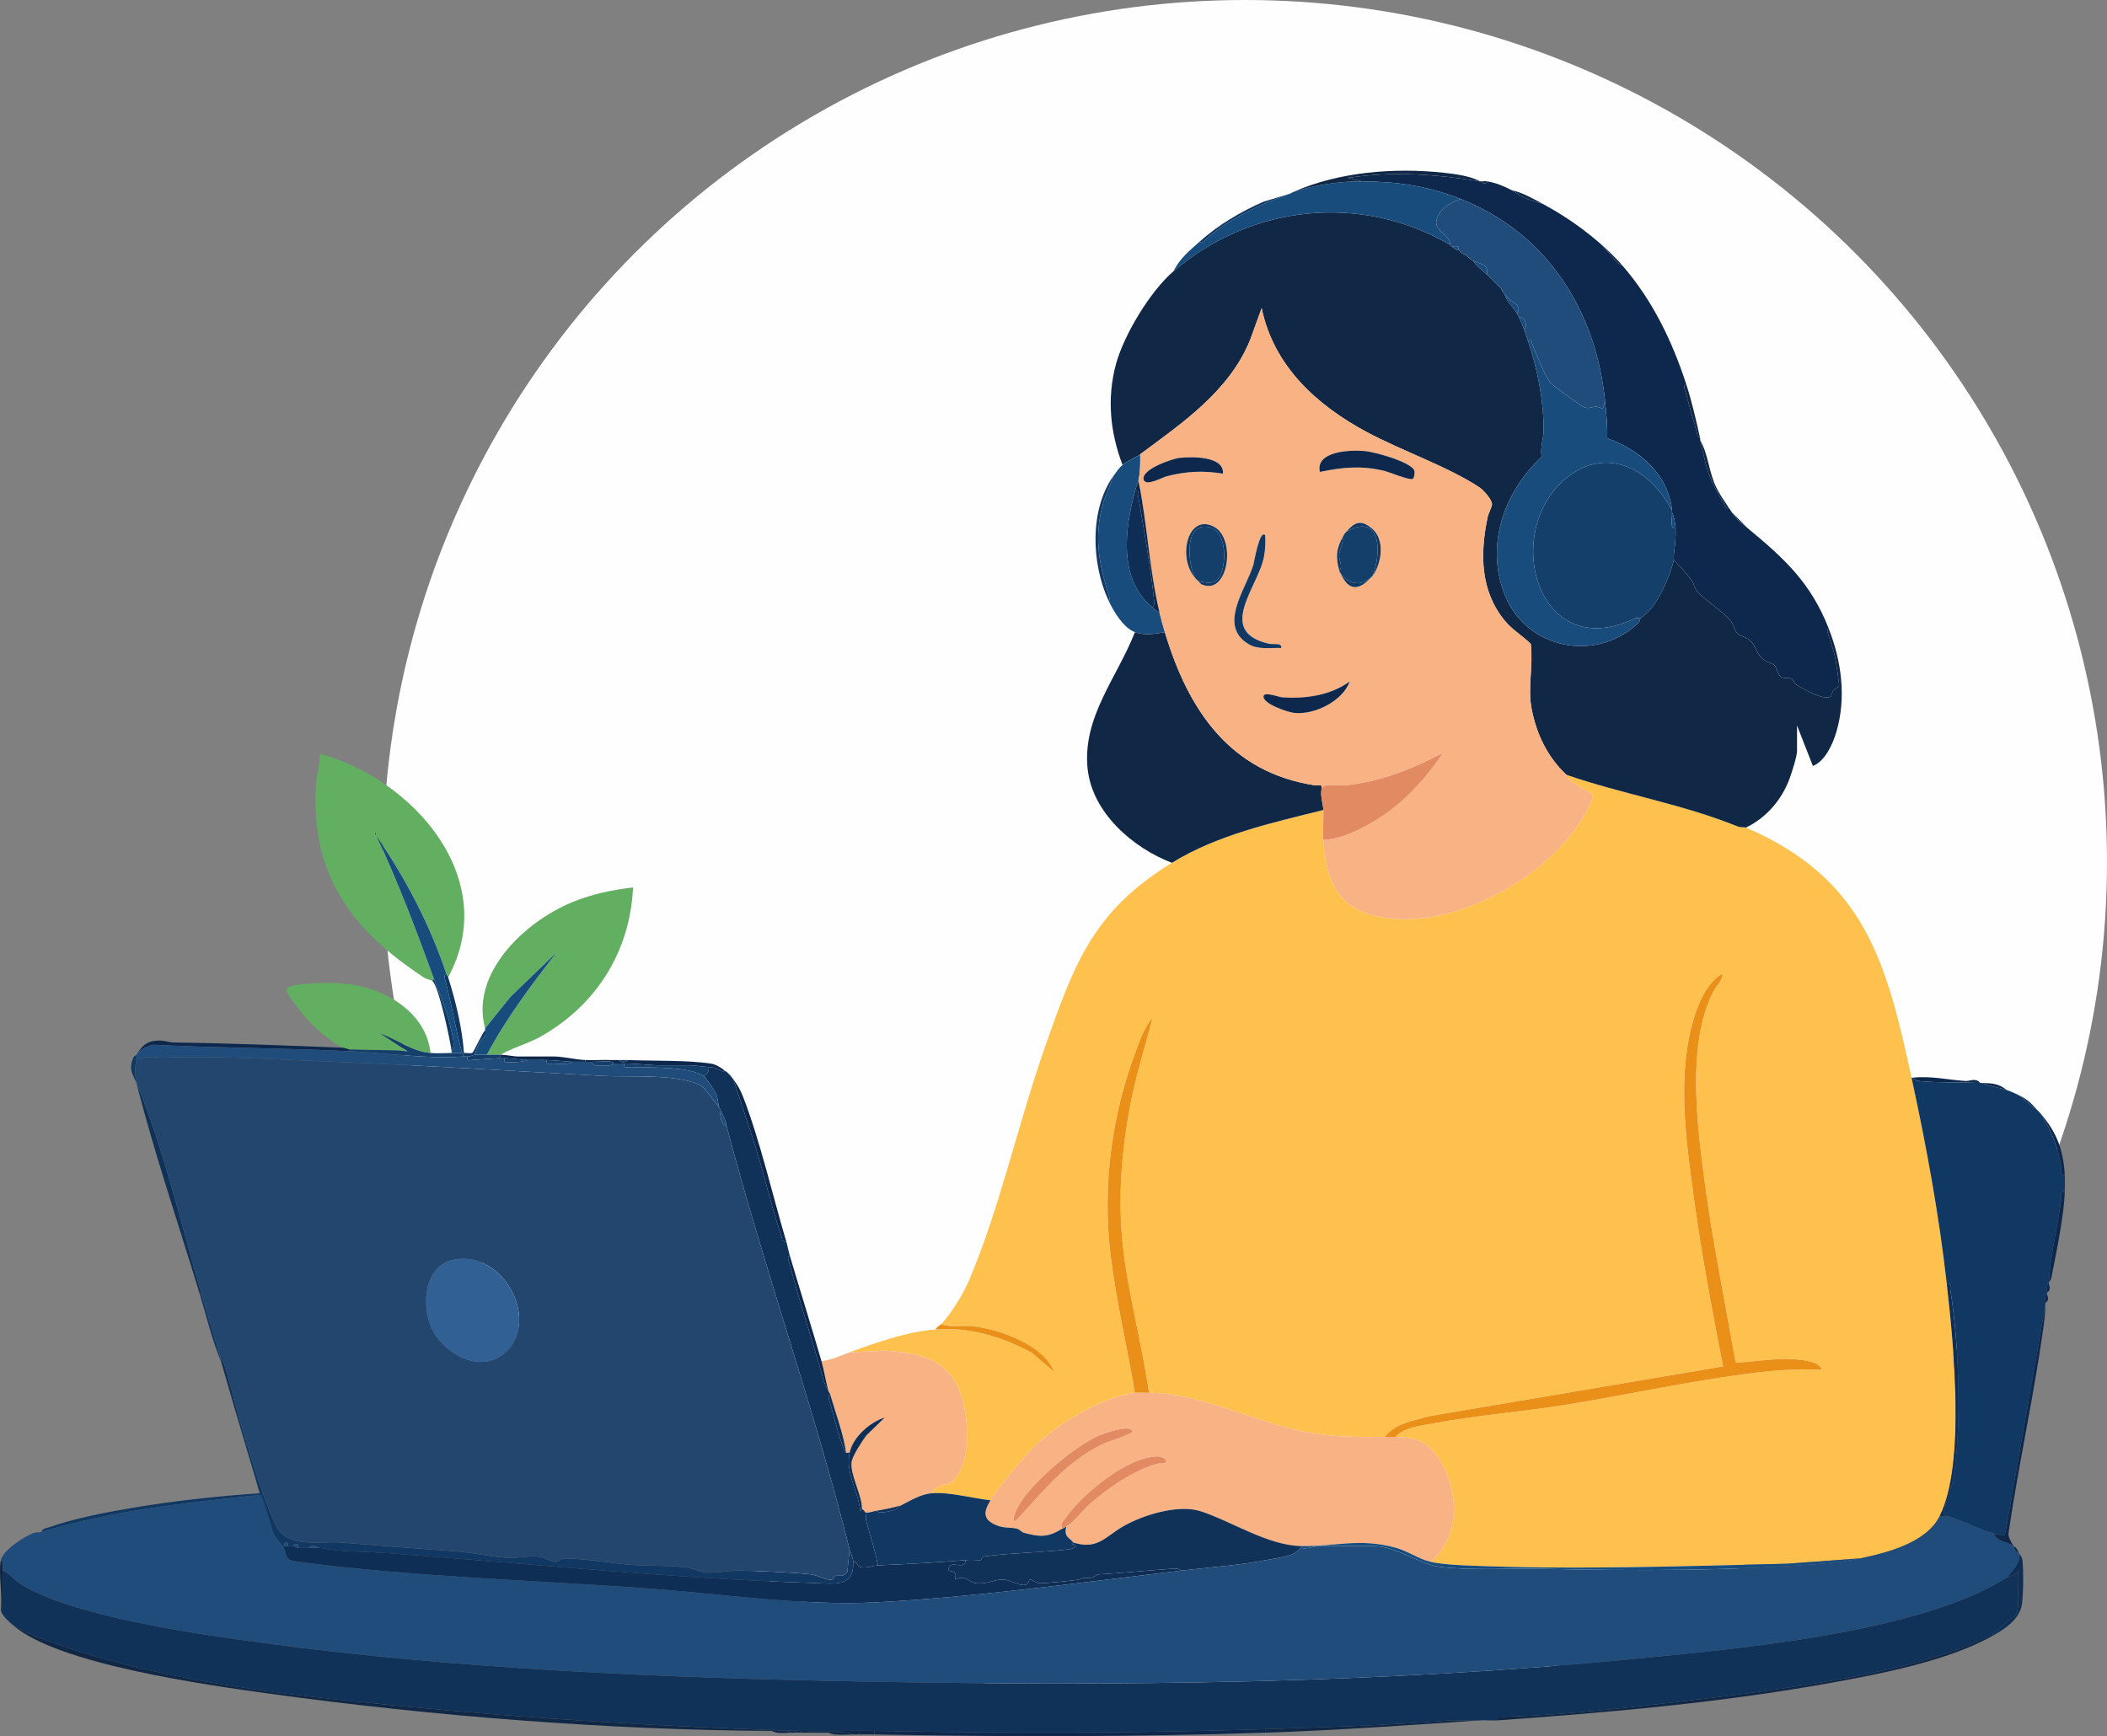 <?xml version="1.0" encoding="UTF-8"?>
<svg id="Layer_2" data-name="Layer 2" xmlns="http://www.w3.org/2000/svg" viewBox="0 0 1196.46 985.98">
  <rect x="0" y="0" width="1196.46" height="985.98" fill="#808080" stroke="none"/>
  <defs>
    <style>
      .cls-1 {
        fill: #23466e;
      }

      .cls-2 {
        fill: #1f4c7a;
      }

      .cls-3 {
        fill: #113862;
      }

      .cls-4 {
        fill: #f8b283;
      }

      .cls-5 {
        fill: #143f6a;
      }

      .cls-6 {
        fill: #ea8f18;
      }

      .cls-7 {
        fill: #fefefe;
      }

      .cls-8 {
        fill: #103158;
      }

      .cls-9 {
        fill: #306094;
      }

      .cls-10 {
        fill: #e28b63;
      }

      .cls-11 {
        fill: #63af61;
      }

      .cls-12 {
        fill: #fec14d;
      }

      .cls-13 {
        fill: #0e284d;
      }

      .cls-14 {
        fill: #102846;
      }

      .cls-15 {
        fill: #0e2e55;
      }

      .cls-16 {
        fill: #184c7d;
      }
    </style>
  </defs>
  <g id="Layer_1-2" data-name="Layer 1">
    <g>
      <circle class="cls-7" cx="706.96" cy="489.5" r="489.5"/>
      <g>
        <path class="cls-12" d="M991.46,470c67.39,29.05,79.74,76.18,94,142,8.39,38.75,15.58,77.56,20,117,3.74,33.39,10.95,102.22-4,132-7.65,15.23-29.73,20.71-45,24l-41.46,3.04c-60.63,1.4-121.47,3.56-182.08,1-5.84-.25-14.96-.78-20.46-2.04,16.88-14.07,16.21-40.12,5.19-57.69-6.56-10.46-13.15-13.04-25.19-13.31,4.93-5.61,14.65-6.37,21.79-7.71,24.24-4.56,49.96-6.51,74.54-10.46,29.82-4.79,59.48-11.18,89.33-15.67,18.9-2.84,37.08-5.3,56.33-4.17-.84-4.76-10.59-5.65-14.51-5.98-11.59-.96-22.93,1.36-34.35,1.84-6.16-35-13.38-70.18-17.99-105.5-4.14-31.76-9.6-76.18,5.34-105.37,1.6-3.14,5.53-6.53,5.01-9.99-8.63,5.18-13.44,16.49-16.21,25.79-9.47,31.85-4.51,67.23-.14,99.57,4.41,32.67,10.55,65.34,16.85,97.64l-167.18,28.32c-8.52,2.66-19.26,3.92-24.81,11.69-14.87.12-27.18.23-42.21-2.29-30.46-5.11-61.62-22.62-91.79-22.71-3.95-27.69-11.84-55.88-14.86-83.64s-.75-53.69,4.32-80.39c3.16-16.63,8.38-32.62,12.53-48.96-4.62,5.23-7.31,13.22-9.74,19.75-13.61,36.6-18.71,75.79-14.11,114.6,3.13,26.37,9.53,52.48,13.86,78.64-19.08,2.07-47.82,19.82-60.51,33.99-5.54,6.18-17.5,20.34-21.49,27.01-10.27-1.06-22.77-4.72-33-4-.54-1.65,4.08-3.95,5.07-4.43,2.39-1.15,3.99-.02,6.49-2.51,12.01-11.95,9.28-41.88,1.62-55.75-8.37-15.16-24-16.97-39.69-18.3l-20.49.98c15.58-5.69,32.36-11.7,49-13,19.04-1.49,37.68,4.17,54.32,13.18l12.67,10.82c-5.58-15.29-31.7-24.39-46.62-25.87-5.76-.57-11.97.93-17.38-1.12,5.58-5.79,12.58-17.31,15.76-24.74,17.21-40.11,28.14-89.88,42.97-132.03,16.73-47.58,27.14-77.52,72.27-105.23,26.08-16.02,56.6-22.64,86-30,.17,5.57-.4,11.52,0,17,1.49,20.34,6.35,36.95,27.79,42.71,40.97,11.01,96.81-19.05,118.63-53.79,1.58-2.51,7.64-12.62,6.4-14.74-.41-.71-11.31-6.55-13.79-8.75-.96-.86-.87-2.28-1.03-2.43,31.99,11.08,65.76,16.54,97.21,29.32,1.66.67,4.02.35,4.79.68Z"/>
        <path class="cls-2" d="M23.46,870c40.54-12.39,82.3-16.5,124.37-21.08,1.13.22,6.09,18.81,7.44,21.78,1.56,3.44,3.79,5,5.19,7.31,3.87,6.35-.46,7.67,9.51,8.99,63.39,8.42,132.79,10.39,196.98,15.02,41.67,3.01,88.63,10.07,130,7.98,55.88-2.82,117.56-11.39,173.51-17.99,16.69-1.97,33.68-3.03,50.18-6.32,5.66-1.13,14.5-1.75,17.82-6.68,3.27,1.06,8.29-1,10.5-1h31c12.98,0,26.08,10.49,38.11,11.89,18.03,2.09,40.45.66,58.93,1.07,52.31,1.15,105.69,1.23,157.95-2.97,7.28-.58,14.57-1.5,21.51-2.99,15.27-3.29,37.35-8.77,45-24,1.23.18,2.91-.27,4,0,8.4,2.06,18.44,7.85,27,10,.51,4.41,8.91,5.05,11,7,.1.09.35,1.66.97,2.54.55.78,1.98,1.35,2.03,1.46,1.88,4.56-4.38,10.88-7,14-49.58,31.18-151.16,40.21-210.5,46-145.56,14.19-292.73,15.7-438.95,12.96-113.29-2.12-229.53-6.94-341.91-22.09-34.9-4.7-108.05-15-136.55-33.45-3.75-2.43-6.1-5.88-10.08-7.42-.02-1.89.68-4.91-1-6,1-5.4,13.85-13.95,19.01-15.53,1.53-.47,3.11-.2,3.99-.47Z"/>
        <path class="cls-14" d="M823.46,139c.29.17.56.75,1,1,1.11.64,1.98,2.26,4,2,.81,1.34,1.33,1.31,2,2l2,1c1.69,1.3,1.39,1.54,4,3,1.94,3.34,5.35,5.41,8,8s5.39,5.32,8,8l1,2c.33.35.68.66,1,1,.8,4.06,5.32,7.94,7,11,.34.62.66,1.35,1,2,.87,1.69,2.21,5.06,3,7,.7,1.72,1.34,4.09,2,6,5.56,16.06,9.16,34.53,9.08,51.5-.02,4.49-2.06,10-1.11,14.98-21.67,20.08-32.45,51.21-20.46,79.5,12.38,29.22,50.33,37.11,73.97,16,1.31-1.17,2.48-2.01,2.51-3.98,8.73-4.52,16.97-23.62,19-33,3.53,3.55,7.51,8.02,10.46,12.04,1.34,1.82,1.38,4.33,2.95,6.05,4.38,4.77,15.23,11.56,19.13,16.87,1.66,2.26,2.02,5.54,3.91,7.09,2.12,1.73,4.78,1.42,7.58,4.42,3.1,3.32,2.91,6.95,6.94,10.06,2.23,1.72,4.83,2.06,5.99,3.01,1.48,1.22,2.19,5.91,4.04,6.96s4.21-.06,5.99,1.01c.84.5,1.27,2.47,2.64,3.36,3.5,2.3,15.8,9.23,19.41,6.67.88-.62.83-2.58,1.54-3.44.91-1.1,2.98-1.58,3.26-2.67.19-.77-1.71-13.63-2.12-15.65-.85-4.22-2.46-8.25-3.64-12.38-.33-1.16-1.71-3.74-.09-4.4,7.33,18.7,10.05,39.43,4.3,58.8-2.05,6.9-6.35,16.47-13.29,19.2l-9.01-23v14.5c0,3.02-3.02,12.41-4.26,15.74-4.46,12.04-13.16,22.14-24.74,27.76-.76-.33-3.13-.01-4.79-.68-31.45-12.78-65.22-18.24-97.21-29.32-10.74-10.18-16.96-22.95-19.77-37.73-2.23-11.73,1.03-24.53-.42-36.58-4.72-4.68-10.52-7.99-14.79-13.21-13.96-17.06-14.08-38.01-9.73-58.68.47-2.25,2.46-5.87,2.49-7.48.05-2.54-4.81-8-7.09-9.51-17.95-11.86-44.76-21.06-64.37-31.63-28.33-15.28-52.5-37.36-59.34-70.17l-6.52,17.96c-11.79,29.12-38.37,47.12-62.47,65.03-2.37,1.76-7.52,3.86-10,6-7.08-18.53-8.94-37.99-3.72-57.22,4.53-16.67,19.56-41.57,32.72-52.78,44.31-37.77,106.07-44.43,157-15Z"/>
        <path class="cls-8" d="M1139.46,896c1.31-.82,5.22-1.16,6.99-4-1.92,6.4,1.62,20.93-2.28,25.72-.51.63-2.24,1.26-3.25,2.21-1.85,1.74-7.32,6.91-9.46,8.07-41.09,22.38-126.89,32.38-174.51,37.99-33.34,3.93-69.56,8.02-103.04,9.01-1.93.06-4.01-1.01-3.45,2-3.3.23-6.7-.22-10,0l-16.54-.04c-35.1,2.87-70.29,3.89-105.46,5.04-74,2.43-147.86,2.32-222,1-13.64-.24-27.37.4-41,0-.33,0-.67.01-1,0-74.68-2.25-150.74-6.75-225.5-14-70.95-6.88-146.44-14.91-212.74-41.26l-8.77-4.74c-2.15-1.9-6.97-5.93-7-9,0-.13,1.05-1.13,1.03-2.43-.08-6.52.05-13.06-.03-19.57,3.98,1.54,6.33,4.99,10.08,7.42,28.5,18.45,101.64,28.75,136.55,33.45,112.38,15.15,228.63,19.97,341.91,22.09,146.22,2.74,293.39,1.22,438.95-12.96,59.34-5.78,160.92-14.81,210.5-46Z"/>
        <path class="cls-3" d="M1124.46,615c.33.01.67-.01,1,0,4.33,2.09,9.35,2.47,14,4,2.08.68,4.99,2,7,3l11,9c.32.35.69.64,1,1,6.46,9.98,10.45,19.64,12.04,31.5.25,1.86-1.27,4.06,1.96,3.5.19,3.19.1,6.78,0,10-3.22-.56-1.72,1.63-1.95,3.5-1.95,15.8-6.23,31.69-7.05,47.5-.02.33,0,.67,0,1-1.52.8-1.06,3.43-1,5,.01.33,0,.67,0,1-1.52.8-1.06,3.43-1,5,.01.33,0,.67,0,1l-23,131c-.23.2-4.96-.74-6-1-8.56-2.15-18.6-7.94-27-10-1.84-1.21-2.14-.66-1.61-3.01,1.39-6.08,4.2-12.16,5.34-18.76,5.01-29.03,3.1-77.5-1.71-106.8-.31-1.88,1.13-4-2.02-3.43-4.42-39.44-11.61-78.25-20-117h1c1.04,1.69,2.71,1.86,4.48,2.02,10.29.95,22.88.51,33.52.98Z"/>
        <path class="cls-13" d="M840.46,103c.32.05.68-.05,1,0,.14,1.5,2.86,1.5,3,0,5.5.92,9.23,2.64,14,5,2.42,1.19,6.06,4.22,9.32,5.18l8.68,2.82c11.9,6.46,22.87,14.02,33,23l9.19,10.3,2.81,1.7c16.85,19.45,28.06,42.6,36,67-1.92.98-.7,3.34-.31,4.8,1.97,7.28,4.14,14.57,6.17,21.84.45,1.61.49,3.38,2.14,4.36.07.32-.07.68,0,1,3.8,16.8,4.46,21.14,13.49,36.01.3.49,1.72,4.22,2.51,1.99.6.91,1.41,2.18,2,3,4.04,5.67,4.23,5.06,9,9,20.86,17.23,35.81,30.98,46,57-1.62.65-.24,3.24.09,4.4,1.18,4.13,2.78,8.16,3.64,12.38.41,2.02,2.31,14.88,2.12,15.65-.27,1.09-2.35,1.57-3.26,2.67-.71.86-.66,2.82-1.54,3.44-3.61,2.56-15.91-4.37-19.41-6.67-1.37-.89-1.79-2.86-2.64-3.36-1.79-1.06-4.17.02-5.99-1.01s-2.56-5.74-4.04-6.96c-1.15-.96-3.76-1.29-5.99-3.01-4.02-3.12-3.84-6.75-6.94-10.06-2.8-2.99-5.46-2.69-7.58-4.42-1.89-1.54-2.25-4.82-3.91-7.09-3.9-5.31-14.75-12.1-19.13-16.87-1.57-1.71-1.62-4.22-2.95-6.05-2.95-4.02-6.93-8.49-10.46-12.04.13-.59-.11-1.38,0-2,.16-.88,0-.95,0-1,.66-4.94,1.25-9.99,1-15-.13-2.56-.79-6.73-2-9-.03-.33.03-.67,0-1-2.06-20.65-18.35-34.48-36.83-41.16.21-7.06-.47-13.89-1.17-20.84-5.19-51.52-32.85-95.53-82-115-18.46-7.31-36.18-9.9-56-10l-8-1.99c25.39-3.94,49.84-2.03,75,1.99Z"/>
        <path class="cls-14" d="M661.46,359c13.29,44.31,36.94,79.72,85.51,87.03,1.87.28,4.05-1.25,3.49,1.97-.85,4.2.9,8.7,1,12-29.4,7.36-59.92,13.98-86,30-22.27-8.52-45.34-28.52-47.88-53.62-2.96-29.25,16.93-51.79,26.88-77.38,5.26,1.96,11.65,1,17,0Z"/>
        <path class="cls-11" d="M254.46,555c-.15-.48-.72-1.17-1-2-9.21-27.63-23.09-54.06-39.51-77.98,12.23,26.43,22.58,53.6,32.51,80.98l-1,1c-.42-.34-3.28-.9-4.67-1.81-41.02-26.99-64.51-58.12-61.37-109.73.35-5.72,2.49-11.61,2.05-17.45,52.96,14.18,103.37,71.1,72.99,127ZM212.96,473v1c.65-.33.65-.67,0-1Z"/>
        <path class="cls-4" d="M482.46,768l20.49-.98c15.69,1.33,31.32,3.14,39.69,18.3,7.66,13.87,10.39,43.8-1.62,55.75-2.5,2.48-4.1,1.36-6.49,2.51-.99.48-5.62,2.78-5.07,4.43-6.52.46-12.29,4.11-18,7-4.76,1.27-9.2,2.24-14,3-1.99.31-3.89,1.29-6,1-.08-.29-1.48-1.97-2-2,.3-7.68-7.2-20.11-5.8-27.26.61-3.09,6.21-11.9,8.38-14.66l10.41-10.08c-8.54,2.62-18.19,11.22-19.99,19.99-.61-.12-1.55.18-2,0-1.65-11.28-5.86-22.09-9-33-.25-.88-.88-1.57-1-2-1.51-5.27-2.43-11.59-4-17,5.67-.62,10.75-3.08,16-5Z"/>
        <path class="cls-11" d="M275.46,584c-8.48-31.41,22.48-60.34,49.03-71.47,11.08-4.65,23.01-7.18,34.96-8.53-1.59,36.99-21.66,67.96-53.97,85.52-4.98,2.71-18.15,7.07-21.02,9.48-2.65-.04-5.35-.08-8,0,11.08-20.77,25.44-39.98,39.98-58.51l-26.49,25.5-14.49,18.01Z"/>
        <path class="cls-8" d="M411.46,608c2.33,1.32,3.45,2.96,5,5l11.27,34.23c5.91,18.12,9.94,36.96,16.05,55,.55,1.62.17,3.27,2.69,2.76.75,2.51,1.23,5.39,2,8-1.8.82-.48,3.29-.13,4.62,5.9,22.6,13.42,44.85,19.64,67.38l2.49,5.01c.12.43.75,1.12,1,2-1.87,1.28-.15,4.52.3,6.21,1.02,3.8,6.84,26.06,8.7,26.79.45.18,1.39-.12,2,0-2.45,11.91,4.84,21.32,6.02,33.01.48-.09.9-1.02.98-1.01.52.03,1.92,1.71,2,2,.32,1.16-.03,3.24.45,5.02,2.22,8.3,5.08,16.51,6.55,24.98-3.1.14-6.2,1.65-9.53,1.03-2.7-.51-1.75-3.5-4.47-3.03-.15-3.18-1.42-4.69-2-7-20.14-80.53-48.91-160.54-70-241-.2-2.96-2.08-5.53-3-8-.31-.83-.78-1.45-1-2-.79-2.02-.69-5.09-1.81-7.69-.82-1.89-5.72-9.32-7.19-10.31,2.17-.92,3.27-2.62,3-5,4.92.35,4.1.84,7.92,2.47.5.21,1.03-.49,1.08-.47Z"/>
        <path class="cls-16" d="M773.46,103c19.82.1,37.54,2.69,56,10-6.04,2.16-12.67,5.63-13.84,12.75-.9,5.46,7.64,7.48,7.84,13.25-50.93-29.43-112.69-22.77-157,15,3.03-6.84,9.5-12.14,15-17,.52,2,2.77-.59,3.35-1.14,11.68-10.91,32.48-20.71,47.65-25.86.68-.23,1.31-.78,2-1,12.43-4,26.01-6.06,39-6Z"/>
        <path class="cls-11" d="M244.46,598c-10.44-.92-18.72-7.45-28.48-11.02l15.48,10.01c-10.96-.95-22.03-.53-32.99-.99-.72-.03-2.29-.93-4-1-10.58-6.06-19.3-14.26-26.39-24.11-5.14-7.15-9.6-10.51,2.02-11.76,12.06-1.3,25.41-1.59,37.13,1.61,18.03,4.92,35.1,17.5,37.24,37.26Z"/>
        <path class="cls-16" d="M647.46,258c.08,4.97.09,10.14-1,15-.28,1.23-1.44,3.93-2,6-5.65,21.03-9.63,50.01,10,66,1.3,1.06,2.45,2.27,4,3,.86,3.59,1.94,7.45,3,11-5.35,1-11.74,1.96-17,0-6.6-2.46-12.19-11.92-15-18,1.38-.46-.01-3.2-.3-4.18-5.56-18.79-8.12-33.41-2.2-52.82l5.51-13.99c1.58-2.2,2.91-4.19,5-6,2.48-2.14,7.63-4.24,10-6Z"/>
        <path class="cls-3" d="M135.46,804c5.75,18.89,12.97,44.83,21.23,62.27,6.37,13.45,25.22,8.78,37.25,9.75,21.68,1.73,43.23,3.48,65,5,9.68.67,20.48,3.31,29.79,3.72,5.02.22,11.52-1.36,17.22-.73,3.47.38,7.01,2.95,9.09,3.03,2.23.09,3.22-1.82,4.85-1.93,6.27-.4,24.8,2,32.01,2.94,11.81,1.55,24.62.66,37.03,1.98,4.28.45,8.59,2.74,12.01,3.04,4.88.44,13.03-1.22,19.04-1.1,11.77.24,28.41.87,39.95,2.05,4.1.42,8.79,3.26,12.05,3.1,1.83-.09,1.31-1.92,2.15-2.1,2.84-.63,4.61.96,6.99-2.29l1.33-12.72c.58,2.31,1.85,3.82,2,7,.66,14.52-10.59,12.39-21.54,12.04-79.86-2.55-163.02-11.08-242.97-17.03-12.99-.97-25.56-.46-38.49-3.01-1.27-.25-4.21-2.69-6,0-1.98,0-4.03.12-6,0,.32-2.37-.15-2.2-2.49-1.99l-.51.99c-.96-.11-2.02.02-3,0,.55-3.13-2.61-2.97-2,0h-1c-1.41-2.31-3.63-3.86-5.19-7.31-1.35-2.97-6.31-21.55-7.44-21.78-42.07,4.59-83.83,8.7-124.37,21.08.64-1.88,2.42-1.99,3.97-2.53,14.54-5.15,32.52-8.59,47.83-11.17,23.75-4.01,48.21-6.63,72.2-8.3-4.17-14.7-8.72-29.32-13-43.99h1Z"/>
        <path class="cls-14" d="M7.46,923l8.77,4.74c66.3,26.35,141.79,34.37,212.74,41.26,74.76,7.25,150.82,11.76,225.5,14v1c-.33,0-.67,0-1,0l-1.49-.99-.51.99c-.67,0-1.33,0-2,0-2.64-1.84-7.54-.98-11-1-92.38-.44-193.83-8.49-285.36-21.14-34.8-4.81-120.39-16.64-145.64-38.86Z"/>
        <path class="cls-16" d="M246.46,556c-9.93-27.38-20.28-54.55-32.51-80.98,16.42,23.92,30.3,50.35,39.51,77.98-1.96,1.01-.66,3.32-.29,4.78,3.26,12.88,5.84,28.15,9.29,40.22h-6v-1c2.3-3.22.45-8.6-.3-12.2-2.14-10.26-6.25-19.28-9.7-28.8Z"/>
        <path class="cls-14" d="M1131.46,928v1c-25.25,14.19-63.22,21.54-91.8,26.7-62.43,11.26-125.94,16.84-189.2,21.3-.56-3.01,1.53-1.94,3.45-2,33.48-.99,69.7-5.08,103.04-9.01,47.62-5.61,133.42-15.61,174.51-37.99Z"/>
        <path class="cls-13" d="M718.46,982v2c-73.85,2.47-148.06,2.42-222,1v-2c74.14,1.32,148,1.43,222-1Z"/>
        <path class="cls-16" d="M276.46,599c-2.32.07-4.69-.14-7,0,.99-2.2,1.58-4.59,2.79-6.71,1.92-3.36,4.17-3.09,3.21-7.29-.07-.32.08-.69,0-1l14.49-18.01,26.49-25.5c-14.54,18.53-28.9,37.74-39.98,58.51Z"/>
        <path class="cls-13" d="M1143.46,878c.81,1.13.9-.53,3,4-.05-.12-1.49-.69-2.03-1.46-.61-.87-.87-2.44-.97-2.54-2.09-1.95-10.49-2.59-11-7,1.04.26,5.77,1.2,6,1l23-131c-.03,4.56-.59,9.28-1.29,14.21-5.48,38.59-13.95,76.89-19.65,115.46-.38,1.97,1.73,5.62,2.94,7.33Z"/>
        <path class="cls-13" d="M194.46,595c1.71.07,3.28.97,4,1v1c-37-1.83-74.29-1.77-111.37-3.68-2.72.31-8.55,3.11-9.63,5.68,3.24-5.05,5.6-7.8,12.49-8.07,3.33-.13,6,1.07,8.97,1.11,31.8.43,63.67,1.69,95.54,2.96Z"/>
        <path class="cls-8" d="M114.46,735h-1c-12.13-39.9-25.73-79.71-36-120,15.06,35.65,25.88,82.18,37,120Z"/>
        <path class="cls-5" d="M244.46,598c3.74.33,8.14,0,12,0h6c.13.46,1.04,1.2,1,2-21.9,1.46-43.16-1.92-65-3v-1c10.96.46,22.04.04,32.99.99l-15.48-10.01c9.76,3.57,18.04,10.1,28.48,11.02Z"/>
        <path class="cls-14" d="M840.46,977c-40.31,2.74-81.16,5.64-122,7v-2c35.17-1.16,70.36-2.17,105.46-5.04l16.54.04Z"/>
        <path class="cls-14" d="M840.46,103c-25.16-4.02-49.61-5.93-75-1.99l8,1.99c-12.99-.06-26.57,2-39,6,25.88-11.45,57.36-13.89,85.39-10.9,6.24.67,15.3,1.89,20.61,4.9Z"/>
        <path class="cls-6" d="M534.46,752c5.41,2.05,11.62.55,17.38,1.12,14.92,1.49,41.04,10.58,46.62,25.87l-12.67-10.82c-16.65-9.01-35.28-14.67-54.32-13.18.41-1.67,2.16-2.13,3-3Z"/>
        <path class="cls-13" d="M466.46,773c1.57,5.41,2.49,11.73,4,17l-2.49-5.01c-6.22-22.52-13.73-44.77-19.64-67.38-.35-1.33-1.67-3.8.13-4.62,5.91,20,12.2,39.97,18,60Z"/>
        <path class="cls-3" d="M629.46,341c-9.72-21.02-10.9-51.68,3-71l-5.51,13.99c-5.91,19.41-3.36,34.04,2.2,52.82.29.99,1.69,3.72.3,4.18Z"/>
        <path class="cls-13" d="M351.46,602c.66,1.58,4.34,1.58,5,0,14.32.6,33.93-.05,47.44,2.06,2.43.38,5.71,2.26,7.56,3.94-.05-.03-.58.68-1.08.47-3.81-1.62-2.99-2.12-7.92-2.47-2.98-.21-8.41-1-10.5-1h-17c-6.43,0-13.66-1.13-20.5-1-1.99.04-4.01-.09-6,0-.11-.48-.53-.93-1-1v-1c1.33.06,2.67-.06,4,0Z"/>
        <path class="cls-15" d="M1131.46,929v-1c2.14-1.16,7.61-6.33,9.46-8.07,1.01-.95,2.74-1.58,3.25-2.21,3.9-4.78.36-19.32,2.28-25.72-1.77,2.84-5.68,3.18-6.99,4,2.62-3.12,8.88-9.44,7-14,.73,1.57,1.66,1.4,2.03,4.46.59,4.89.57,22.01-.7,26.37-2.22,7.63-9.79,12.5-16.33,16.17Z"/>
        <path class="cls-13" d="M446.46,705c-2.51.51-2.14-1.14-2.69-2.76-6.11-18.04-10.14-36.88-16.05-55l-11.27-34.23c2.5,3.28,4.04,6.11,5.54,9.96,9.59,24.72,16.78,56.1,24.46,82.04Z"/>
        <path class="cls-13" d="M1172.46,677c-.4,13.22-4.52,32.96-7.15,46.35-.33,1.68-.37,3.45-1.85,4.65.82-15.8,5.1-31.7,7.05-47.5.23-1.88-1.26-4.06,1.95-3.5Z"/>
        <path class="cls-13" d="M332.46,602v1c-2.32-.09-4.67.07-7,0-4.55-.15-10.04-.86-15-1-3.65-.1-7.35.08-11,0s-8.36-1.05-13-1c-1,.01-2-.01-3,0,.41-.51.63-1.69,1-2,3.27.05,7.48,1,9.5,1h21c4.76,0,12.11,1.8,17.5,2Z"/>
        <path class="cls-3" d="M254.46,555c4.3,13.41,8.02,29.03,9,43.01,1.39-.2,3.79.48,4.84-.17.63-.38,5.69-11.31,7.16-12.84.96,4.2-1.29,3.93-3.21,7.29-1.21,2.12-1.8,4.51-2.79,6.71-.38.02-2.02.89-4,1-.66.04-1.34-.04-2,0,.04-.8-.87-1.54-1-2-3.45-12.07-6.04-27.33-9.29-40.22-.37-1.46-1.67-3.77.29-4.78.28.83.85,1.52,1,2Z"/>
        <path class="cls-3" d="M256.46,597c-.84-6.29-7.27-36.99-11-40l1-1c3.45,9.51,7.56,18.54,9.7,28.8.75,3.6,2.6,8.98.3,12.2Z"/>
        <path class="cls-3" d="M125.46,772c.09.31-.09.69,0,1-5.19-12.23-8.15-25.33-12-38h1c3.62,12.3,7.49,24.76,11,37Z"/>
        <path class="cls-13" d="M1124.46,615c-10.64-.47-23.23-.02-33.52-.98-1.77-.16-3.44-.33-4.48-2.02,10-1.07,19.77,1.25,29.61,1.9,2.66.18,5.77-2.04,8.39,1.1Z"/>
        <path class="cls-8" d="M135.46,804h-1c-3-10.31-6.07-20.75-9-31-.09-.31.09-.69,0-1,1.49.99,1.79,2.66,2.28,4.21,2.93,9.15,4.93,18.65,7.72,27.79Z"/>
        <path class="cls-14" d="M965.46,249c-1.65-.99-1.69-2.76-2.14-4.36-2.03-7.27-4.2-14.56-6.17-21.84-.4-1.46-1.61-3.81.31-4.8,3.41,10.47,5.58,20.39,8,31Z"/>
        <path class="cls-14" d="M496.46,983v2c-2.66-.05-5.34,0-8,0l-.5-.98-.5.98c-1,0-2,0-3,0-3.77-1.85-9.58-.99-14-1-4.99-.01-10.01,0-15,0v-1c13.63.4,27.36-.24,41,0Z"/>
        <path class="cls-14" d="M981.46,288c-.8,2.23-2.21-1.49-2.51-1.99-9.02-14.87-9.69-19.21-13.49-36.01,4.6,8.15,4.84,17.79,8.99,26.51,1.89,3.98,4.59,7.83,7.01,11.49Z"/>
        <path class="cls-13" d="M1172.46,667c-3.23.56-1.71-1.63-1.96-3.5-1.59-11.86-5.58-21.52-12.04-31.5,9.29,10.86,13.12,20.53,14,35Z"/>
        <path class="cls-14" d="M1.46,892c.08,6.51-.04,13.05.03,19.57.02,1.3-1.03,2.3-1.03,2.43,1.07-8.32-1.45-20.17,0-28,1.68,1.09.98,4.11,1,6Z"/>
        <path class="cls-3" d="M77.46,602c-1.1,5.29-.76,7.59,0,13-2.35-5.57-4.44-7.58-1.77-14.31.41-1.05,1.55-1.34,1.77-1.69-.25.6.18,2.12,0,3Z"/>
        <path class="cls-3" d="M732.46,110c-15.18,5.15-35.97,14.95-47.65,25.86-.58.54-2.83,3.14-3.35,1.14,10.76-9.52,22.86-16.64,36.03-22.47l14.97-4.53Z"/>
        <path class="cls-14" d="M347.46,602v1c-3.14-.46-7.6.05-11,0-1.33-.02-2.67.05-4,0v-1c4.97.19,10.03-.22,15,0Z"/>
        <path class="cls-13" d="M484.46,985c-4.42-.01-10.23.85-14-1,4.42.01,10.23-.85,14,1Z"/>
        <path class="cls-13" d="M1139.46,619c-4.65-1.53-9.67-1.91-14-4,5.18.2,9.55.23,14,4Z"/>
        <path class="cls-14" d="M876.46,116l-8.68-2.82c-3.26-.96-6.91-3.99-9.32-5.18,6.37,1.47,12.33,4.92,18,8Z"/>
        <path class="cls-13" d="M449.46,984c-3.46-.02-8.36.84-11-1,3.46.02,8.36-.84,11,1Z"/>
        <path class="cls-14" d="M992.46,300c-4.77-3.94-4.96-3.33-9-9l9,9Z"/>
        <path class="cls-13" d="M1161.46,740c-.06-1.57-.52-4.2,1-5-.02.88,1.66,3.22-1,5Z"/>
        <path class="cls-13" d="M1162.46,734c-.06-1.57-.52-4.2,1-5-.01.92,1.65,3.21-1,5Z"/>
        <path class="cls-5" d="M356.46,602c-.66,1.58-4.34,1.58-5,0,1.66.07,3.34-.07,5,0Z"/>
        <path class="cls-13" d="M1146.46,622c5.3,2.63,6.94,4.58,11,9l-11-9Z"/>
        <path class="cls-14" d="M921.46,151l-2.81-1.7-9.19-10.3c4.33,3.84,8.21,7.62,12,12Z"/>
        <path class="cls-14" d="M844.46,103c-.14,1.5-2.86,1.5-3,0,.19.03,1.32-.28,3,0Z"/>
        <path class="cls-13" d="M453.46,984c-.67,0-1.33,0-2,0l.51-.99,1.49.99Z"/>
        <path class="cls-13" d="M455.46,984c-.33,0-.67,0-1,0v-1c.33.01.67,0,1,0v1Z"/>
        <path class="cls-13" d="M488.46,985c-.33,0-.67,0-1,0l.5-.98.5.98Z"/>
        <path class="cls-4" d="M889.46,440c.16.15.07,1.57,1.03,2.43,2.48,2.2,13.38,8.05,13.79,8.75,1.24,2.12-4.82,12.23-6.4,14.74-21.82,34.74-77.66,64.8-118.63,53.79-21.44-5.76-26.3-22.37-27.79-42.71,11.85-.59,24.58-7.54,34.31-14.19,13.31-9.09,24.86-21.88,33.66-35.33-17.51,9.27-35.52,16.46-55.49,18.5-3.41.35-12.79-1.46-13.49,2.01.56-3.22-1.62-1.68-3.49-1.97-48.57-7.31-72.22-42.73-85.51-87.03-1.06-3.55-2.14-7.41-3-11-5.88-24.61-6.9-50.22-12-75,1.09-4.86,1.08-10.03,1-15,24.09-17.92,50.68-35.92,62.47-65.03l6.52-17.96c6.84,32.8,31.01,54.89,59.34,70.17,19.61,10.58,46.41,19.77,64.37,31.63,2.28,1.51,7.14,6.97,7.09,9.51-.03,1.61-2.01,5.23-2.49,7.48-4.35,20.68-4.24,41.62,9.73,58.68,4.27,5.22,10.07,8.53,14.79,13.21,1.45,12.05-1.81,24.85.42,36.58,2.81,14.79,9.03,27.55,19.77,37.73ZM802.35,271.91c.63-.45,1.28-3.72.67-4.89-2.56-4.92-22.53-10.4-28.19-10.88-7.96-.68-27.86-.06-25.37,11.87,12.8-2.63,23.32-3.68,36.2-.7,3.03.7,15.07,5.75,16.69,4.61ZM694.46,268.99c.76-10.07-17.52-9.69-24.49-8.99-4.19.42-22.24,6.54-20.5,12.46,1.17,3.98,10.42-1.32,12.99-1.98,10.96-2.84,20.73-3.34,32-1.5ZM764.46,302c-1.41,1.6-1.08,1.31-2,3-3.8,6.99-3.99,11.36-2,19,.24.91.71,1.36,1,2,4.25,9.5,10.12,9.56,17,2,.31-.34.74-.63,1-1,5.26-7.31,7.15-20.72-.53-26.97-6.26-5.09-9.58-3.56-14.47,1.97ZM680.46,330c.66.5.71,1.42,2.41,2.08,14.67,5.71,19.1-25.85,6.78-32.77-14.86-8.35-21.28,16.64-11.19,28.68.75.89,1,1.25,2,2ZM718.46,304.01c-3.21-3.79-6.32,15.4-6.73,16.76-4.19,13.77-20.44,34.64-2.61,45.09,5.59,3.28,12.17,1.91,18.35,2.14.84-3.19-4.45-1.83-7.05-2.44-30.28-7.1-5.66-32.42-2.61-49.71.71-3.99.87-7.81.65-11.84ZM766.45,387c-11.1,7.99-25.05,9.94-38.48,8.99-1.94-.14-10.34-3.46-10.49-.5-.21,4.34,13.86,9.03,17.58,9.4,11.43,1.13,27.38-6.73,31.38-17.89Z"/>
        <path class="cls-4" d="M644.46,791c2.43-.26,5.46,0,8,0,30.17.08,61.33,17.6,91.79,22.71,15.03,2.52,27.34,2.41,42.21,2.29,2-.02,4.01-.04,6,0,12.04.27,18.64,2.85,25.19,13.31,11.02,17.57,11.69,43.63-5.19,57.69-6.58-1.51-12.94-6.08-19.56-7.94-20.94-5.9-35.17-.57-54.44-1.06s-39.66-14.3-56.73-19.77c-12.81-4.11-33.26,2.25-44.58,8.97-9.7,5.76-14.14,13.09-27.7,8.8-2.23-3.01-5.43-2.89-4-9,4.22-2.34,9.18-9.17,13.53-12.97,10.43-9.14,24.78-19.13,38.25-22.78,1.19-.32,4.08-.1,4.23-.25,2.18-2.13-2.06-3.96-4.38-3.9-17.37.42-42.29,21.26-52.03,35-1.28,1.8-3.48,3.62-1.6,5.91-8.22,5.04-12.47,5.09-22,2.5-1.37-.37-2.45-1.91-3.74-2.26-3.77-1.01-7.47-.16-11.96-2.04-7.95-3.33-7.18-7.7-3.31-14.19,3.98-6.67,15.94-20.83,21.49-27.01,12.7-14.17,41.44-31.91,60.51-33.99ZM642.46,812.02c-2.42-2.61-15.73,2.02-19,3.48-13.58,6.07-38.1,26.79-45.21,39.79-1.82,3.34-5.39,12.73.42,6.42,14.7-15.96,26.53-31.06,46.74-41.26,4.79-2.42,11.36-3.79,15.77-6.22.91-.5,2.67-.71,1.27-2.22Z"/>
        <path class="cls-6" d="M786.46,816c5.55-7.77,16.3-9.03,24.81-11.69l167.18-28.32c-6.31-32.3-12.44-64.97-16.85-97.64-4.37-32.34-9.32-67.72.14-99.57,2.76-9.3,7.58-20.61,16.21-25.79.52,3.47-3.4,6.85-5.01,9.99-14.93,29.2-9.48,73.62-5.34,105.37,4.61,35.32,11.83,70.5,17.99,105.5,11.41-.49,22.76-2.81,34.35-1.84,3.92.33,13.67,1.22,14.51,5.98-19.25-1.13-37.43,1.33-56.33,4.17-29.85,4.49-59.51,10.87-89.33,15.67-24.58,3.95-50.3,5.9-74.54,10.46-7.14,1.34-16.86,2.1-21.79,7.71-1.99-.04-4-.02-6,0Z"/>
        <path class="cls-3" d="M529.46,848c10.23-.72,22.73,2.94,33,4-3.88,6.5-4.64,10.86,3.31,14.19,4.48,1.88,8.19,1.03,11.96,2.04,1.29.35,2.37,1.89,3.74,2.26,9.52,2.59,13.77,2.54,22-2.5.63-.39,1.35-.64,2-1-1.43,6.11,1.77,5.99,4,9,.03.05-.9.37-.81.82,4.46.95.85,2.78-1.77,3.08-15.84,1.86-32.18,1.92-47.99,4.01-1.92.25-1.34,2.1-2,2.11-2.98.07-4.47-.36-8.43-.03-16.6,1.39-33.35,2.24-50,3-1.47-8.47-4.33-16.69-6.55-24.98-.48-1.78-.13-3.86-.45-5.02,2.11.29,4.01-.69,6-1,1.96,1.89,7.74.29,10.03-.47,2.73-.9,3.05-2.06,3.97-2.53,5.71-2.89,11.48-6.54,18-7Z"/>
        <path class="cls-6" d="M652.46,791c-2.54,0-5.57-.26-8,0-4.33-26.16-10.73-52.28-13.86-78.64-4.6-38.82.51-78.01,14.11-114.6,2.43-6.54,5.12-14.52,9.74-19.75-4.15,16.34-9.37,32.34-12.53,48.96-5.07,26.71-7.27,53.27-4.32,80.39s10.91,55.95,14.86,83.64Z"/>
        <path class="cls-10" d="M751.46,477c-.4-5.48.17-11.43,0-17-.1-3.3-1.85-7.8-1-12,.7-3.47,10.08-1.67,13.49-2.01,19.97-2.04,37.98-9.23,55.49-18.5-8.81,13.44-20.36,26.24-33.66,35.33-9.73,6.65-22.46,13.59-34.31,14.19Z"/>
        <path class="cls-16" d="M812.46,887c5.49,1.27,14.61,1.79,20.46,2.04,60.61,2.56,121.46.4,182.08-1l41.46-3.04c-6.94,1.49-14.23,2.41-21.51,2.99-52.26,4.2-105.64,4.12-157.95,2.97-18.48-.41-40.91,1.03-58.93-1.07-12.03-1.4-25.12-11.89-38.11-11.89h-31c-2.21,0-7.23,2.06-10.5,1v-1c19.28.49,33.5-4.84,54.44,1.06,6.61,1.86,12.98,6.43,19.56,7.94Z"/>
        <path class="cls-15" d="M1105.46,729c3.15-.57,1.71,1.55,2.02,3.43,4.81,29.3,6.73,77.77,1.71,106.8-1.14,6.6-3.95,12.69-5.34,18.76-.54,2.35-.24,1.8,1.61,3.01-1.09-.27-2.77.18-4,0,14.95-29.78,7.74-98.61,4-132Z"/>
        <path class="cls-15" d="M163.46,878c.98.02,2.04-.11,3,0,.34.04,1.31.9,3,1,1.97.12,4.02,0,6,0,2,0,4,0,6,0,12.93,2.55,25.5,2.04,38.49,3.01,79.95,5.95,163.11,14.48,242.97,17.03,10.95.35,22.2,2.47,21.54-12.04,2.72-.47,1.77,2.52,4.47,3.03,3.33.63,6.42-.89,9.53-1.03,16.65-.76,33.4-1.61,50-3-.88,6.75-9.53-1.59-10,5.99,3.8.46,4.58,1.1,4,5.02,6.05-2.89,7.27,1.46,11.44,2.05,6.42.9,10.44-1.99,15.04-2.06,4.51-.07,9.21,3.53,13.03,3.12,2.37-.26,1.94-2.85,3.02-3.12.65-.16,3.17,2.11,5.95,2.12,3.08.01,19.22-1.48,21.85-2.12,2.81-.68.24-.86,6.22-.92,2.22-.02,3.32-1.89,4.89-1.98,13.54-.76,27.29-2.15,41.03-3.15,1.61-.12,4.54-.49,5.53,1.06-55.95,6.6-117.63,15.17-173.51,17.99-41.37,2.09-88.33-4.97-130-7.98-64.19-4.63-133.59-6.6-196.98-15.02-9.96-1.32-5.64-2.64-9.51-8.99h1c.67.01,1.33-.02,2,0Z"/>
        <path class="cls-8" d="M738.46,878v1c-3.32,4.94-12.16,5.56-17.82,6.68-16.5,3.28-33.49,4.35-50.18,6.32-.99-1.55-3.92-1.17-5.53-1.06-13.74,1.01-27.49,2.39-41.03,3.15-1.57.09-2.67,1.96-4.89,1.98-5.98.06-3.41.24-6.22.92-2.63.63-18.77,2.13-21.85,2.12-2.78-.01-5.3-2.28-5.95-2.12-1.08.27-.65,2.87-3.02,3.12-3.82.42-8.51-3.18-13.03-3.12-4.6.07-8.62,2.96-15.04,2.06-4.17-.58-5.39-4.93-11.44-2.05.58-3.92-.21-4.56-4-5.02.47-7.57,9.11.77,10-5.99,3.95-.33,5.45.09,8.43.03.65-.01.07-1.86,2-2.11,15.81-2.09,32.15-2.15,47.99-4.01,2.63-.31,6.24-2.13,1.77-3.08-.09-.45.84-.77.81-.82,13.56,4.28,18-3.04,27.7-8.8,11.31-6.72,31.76-13.08,44.58-8.97,17.06,5.47,37.78,19.29,56.73,19.77Z"/>
        <path class="cls-5" d="M949.46,290c.03.33-.03.67,0,1,.25,3.22-1.46,9.94,2,9,.25,5.01-.34,10.06-1,15v1c-.11.62.13,1.41,0,2-2.03,9.38-10.27,28.48-19,33-.42.22-2.14-.28-3.22.24-55.22,26.49-76.15-49.22-38.79-79.75,23.03-18.83,48.21-4.69,60.01,18.51Z"/>
        <path class="cls-16" d="M867.46,193c2.48-.52,2.11,1.16,2.74,2.71,2.12,5.2,7.03,17.98,10.33,21.72,1.47,1.66,17.33,13.41,19.13,13.95,2.94.88,3.93-.3,6.3-.39,4.27-.15,3.59,3.63,5.49-2.99.7,6.94,1.38,13.77,1.17,20.84,18.48,6.69,34.78,20.52,36.83,41.16-11.8-23.21-36.98-37.34-60.01-18.51-37.35,30.53-16.43,106.24,38.79,79.75,1.08-.52,2.8-.02,3.22-.24-.04,1.97-1.21,2.81-2.51,3.98-23.64,21.1-61.59,13.22-73.97-16-11.99-28.29-1.21-59.42,20.46-79.5-.95-4.98,1.09-10.49,1.11-14.98.07-16.97-3.53-35.44-9.08-51.5Z"/>
        <path class="cls-2" d="M911.46,228c-1.9,6.62-1.22,2.84-5.49,2.99-2.37.08-3.36,1.26-6.3.39-1.8-.54-17.66-12.28-19.13-13.95-3.31-3.74-8.22-16.52-10.33-21.72-.63-1.55-.26-3.23-2.74-2.71-.66-1.91-1.3-4.28-2-6,2.41-2.02.13-7.1-3-7-.34-.65-.66-1.38-1-2,3.15-4.67-2.64-6.11-4.71-8.35-.78-.85-1.27-1.56-2.29-2.65-.32-.34-.67-.65-1-1-.08-.08-.03-1-1-2-2.61-2.68-5.33-5.38-8-8,.96-6.29-4.28-5.92-8-8-2.61-1.46-2.31-1.7-4-3-.97-.75-1.92-.92-2-1-.67-.69-1.19-.66-2-2-.71-1.18,1.24-2.77-4-2-.44-.25-.71-.83-1-1-.2-5.77-8.74-7.79-7.84-13.25,1.17-7.12,7.8-10.59,13.84-12.75,49.15,19.47,76.81,63.48,82,115Z"/>
        <path class="cls-16" d="M854.46,167c1.02,1.09,1.51,1.8,2.29,2.65,2.07,2.24,7.86,3.68,4.71,8.35-1.68-3.06-6.2-6.94-7-11Z"/>
        <path class="cls-16" d="M844.46,156c-2.65-2.59-6.06-4.66-8-8,3.72,2.08,8.96,1.71,8,8Z"/>
        <path class="cls-16" d="M865.46,187c-.79-1.94-2.13-5.31-3-7,3.13-.1,5.41,4.98,3,7Z"/>
        <path class="cls-16" d="M824.46,140c5.24-.77,3.29.82,4,2-2.02.26-2.89-1.36-4-2Z"/>
        <path class="cls-16" d="M832.46,145l-2-1c.08.08,1.03.25,2,1Z"/>
        <path class="cls-16" d="M853.46,166l-1-2c.97,1,.92,1.92,1,2Z"/>
        <path class="cls-16" d="M951.46,300c-3.46.94-1.75-5.78-2-9,1.21,2.27,1.87,6.44,2,9Z"/>
        <path class="cls-14" d="M950.46,316v-1s.16.12,0,1Z"/>
        <path class="cls-16" d="M212.96,473c.65.33.65.67,0,1v-1Z"/>
        <path class="cls-15" d="M482.46,825c1.8-8.77,11.46-17.37,19.99-19.99l-10.41,10.08c-2.17,2.76-7.77,11.57-8.38,14.66-1.4,7.15,6.1,19.58,5.8,27.26-.08,0-.5.93-.98,1.01-1.18-11.69-8.47-21.11-6.02-33.01Z"/>
        <path class="cls-15" d="M480.46,825c-1.86-.73-7.68-22.99-8.7-26.79-.45-1.69-2.17-4.93-.3-6.21,3.14,10.91,7.35,21.72,9,33Z"/>
        <path class="cls-8" d="M511.46,855c-.92.47-1.24,1.63-3.97,2.53-2.29.76-8.07,2.36-10.03.47,4.8-.76,9.24-1.73,14-3Z"/>
        <path class="cls-5" d="M276.46,599c2.65-.08,5.35-.04,8,0-.37.31-.59,1.49-1,2-4.07.05-10.17.69-14.64.87-1.93.08-3.88,1.24-3.36-1.87,1.98-.11,3.62-.98,4-1,2.31-.14,4.68.07,7,0Z"/>
        <path class="cls-1" d="M77.46,602c5.83-2.85,10.32-1.18,15.67-1.38,31.52-1.16,64.22,1.08,95.87,2.34,51.26,2.03,102.43,5.29,153.92,8.08,14.57.79,45.4-1.57,56.51,6.49l9.03,11.47c.22.55.69,1.17,1,2-1.38,1.26.67,9.11,3,8,21.09,80.46,49.86,160.47,70,241l-1.33,12.72c-2.38,3.25-4.15,1.67-6.99,2.29-.84.18-.32,2.02-2.15,2.1-3.26.16-7.94-2.68-12.05-3.1-11.54-1.18-28.18-1.82-39.95-2.05-6.02-.12-14.16,1.54-19.04,1.1-3.42-.31-7.73-2.59-12.01-3.04-12.41-1.32-25.22-.43-37.03-1.98-7.21-.94-25.74-3.35-32.01-2.94-1.63.11-2.62,2.01-4.85,1.93-2.09-.08-5.62-2.64-9.09-3.03-5.7-.63-12.2.96-17.22.73-9.31-.41-20.11-3.05-29.79-3.72-21.77-1.52-43.33-3.27-65-5-12.03-.96-30.88,3.7-37.25-9.75-8.26-17.44-15.48-43.37-21.23-62.27-2.78-9.14-4.79-18.64-7.72-27.79-.5-1.56-.79-3.23-2.28-4.21-3.51-12.24-7.38-24.7-11-37-11.12-37.82-21.94-84.35-37-120-.76-5.41-1.1-7.71,0-13ZM258.2,715.24c-17.15,2.95-19.09,25.66-13.24,38.76,6.46,14.44,26.92,26.19,40.97,14.98,21.33-17.02,1.22-58.72-27.73-53.73Z"/>
        <path class="cls-2" d="M198.46,597c21.84,1.08,43.1,4.46,65,3,.66-.04,1.34.04,2,0-.52,3.1,1.43,1.95,3.36,1.87,4.47-.18,10.57-.82,14.64-.87,1-.01,2,.01,3,0,.09.56-.17,1.88,0,2,.53.4,11.58.42,13.01-1,3.65.08,7.35-.1,11,0-.56,3.03,1.53,1.93,3.46,2,3.58.14,8.34.72,11.54-1,2.33.07,4.68-.09,7,0,1.33.05,2.67-.02,4,0-1.15,3.11,6.64,2.19,9.58,2.04,1.29-.07,2.28-1.03,2.42-1.04,1.99-.09,4.01.04,6,0-.56,3.02,1.53,1.94,3.45,2,10.23.34,33.4-.48,41.55,5,1.47.99,6.37,8.41,7.19,10.31,1.12,2.6,1.02,5.68,1.81,7.69l-9.03-11.47c-11.11-8.07-41.94-5.7-56.51-6.49-51.49-2.79-102.66-6.05-153.92-8.08-31.66-1.26-64.35-3.5-95.87-2.34-5.35.2-9.83-1.47-15.67,1.38.18-.88-.25-2.4,0-3,1.08-2.57,6.91-5.37,9.63-5.68,37.08,1.91,74.37,1.85,111.37,3.68Z"/>
        <path class="cls-5" d="M402.46,606c.27,2.38-.83,4.08-3,5-8.14-5.48-31.31-4.66-41.55-5-1.93-.06-4.01,1.02-3.45-2,6.84-.13,14.07,1,20.5,1h17c2.09,0,7.52.79,10.5,1Z"/>
        <path class="cls-2" d="M412.46,639c-2.33,1.11-4.38-6.74-3-8,.92,2.47,2.8,5.04,3,8Z"/>
        <path class="cls-15" d="M644.46,279c3.14-.57,1.71,1.55,2.02,3.43,2.99,18.25,6.94,39.22,8.73,57.4.19,1.93.54,3.45-.75,5.17-19.63-15.99-15.65-44.97-10-66Z"/>
        <path class="cls-13" d="M658.46,348c-1.55-.73-2.7-1.94-4-3,1.29-1.72.94-3.24.75-5.17-1.79-18.18-5.74-39.15-8.73-57.4-.31-1.88,1.12-4-2.02-3.43.56-2.07,1.72-4.77,2-6,5.1,24.78,6.12,50.39,12,75Z"/>
        <path class="cls-2" d="M181.46,879c-2,0-4,0-6,0,1.79-2.69,4.73-.25,6,0Z"/>
        <path class="cls-2" d="M166.46,878l.51-.99c2.34-.21,2.82-.38,2.49,1.99-1.69-.1-2.66-.96-3-1Z"/>
        <path class="cls-2" d="M161.46,878c-.61-2.97,2.55-3.13,2,0-.67-.02-1.33.01-2,0Z"/>
        <path class="cls-5" d="M347.46,603c.47.07.89.52,1,1-.14,0-1.13.97-2.42,1.04-2.94.15-10.73,1.07-9.58-2.04,3.4.05,7.86-.46,11,0Z"/>
        <path class="cls-5" d="M325.46,603c-3.2,1.72-7.96,1.14-11.54,1-1.92-.07-4.01,1.03-3.46-2,4.96.14,10.45.85,15,1Z"/>
        <path class="cls-5" d="M299.46,602c-1.42,1.41-12.48,1.39-13.01,1-.16-.12.1-1.44,0-2,4.64-.05,9.5.92,13,1Z"/>
        <path class="cls-5" d="M779.46,327c-.26.37-.69.66-1,1-5.75,4.97-12.5,3.97-17-2-.29-.64-.76-1.09-1-2,2.34-2.29-.09-5.66-.04-8.45.06-3.37,2.45-6.96,2.04-10.55.92-1.69.59-1.4,2-3,19.81-11.31,20.25,11.72,15,25Z"/>
        <path class="cls-5" d="M678.46,328c-3.59-7.27-6.12-28.79,5.59-28.91,11.78-.12,12.34,16.78,9.93,24.93-2.29,7.72-6.27,7.69-13.52,5.98-1-.75-1.25-1.11-2-2Z"/>
        <path class="cls-13" d="M802.35,271.91c-1.62,1.14-13.65-3.91-16.69-4.61-12.88-2.98-23.39-1.93-36.2.7-2.5-11.93,17.41-12.55,25.37-11.87,5.66.49,25.63,5.96,28.19,10.88.61,1.17-.04,4.45-.67,4.89Z"/>
        <path class="cls-13" d="M694.46,268.99c-11.27-1.85-21.04-1.34-32,1.5-2.57.66-11.82,5.96-12.99,1.98-1.73-5.92,16.31-12.04,20.5-12.46,6.97-.7,25.25-1.08,24.49,8.99Z"/>
        <path class="cls-13" d="M766.45,387c-4,11.16-19.95,19.02-31.38,17.89-3.72-.37-17.79-5.06-17.58-9.4.14-2.96,8.55.36,10.49.5,13.43.95,27.38-1,38.48-8.99Z"/>
        <path class="cls-3" d="M718.46,304.01c.21,4.03.05,7.84-.65,11.84-3.05,17.29-27.67,42.61,2.61,49.71,2.6.61,7.88-.75,7.05,2.44-6.17-.24-12.75,1.13-18.35-2.14-17.82-10.44-1.58-31.32,2.61-45.09.41-1.36,3.52-20.54,6.73-16.76Z"/>
        <path class="cls-3" d="M678.46,328c-10.09-12.04-3.67-37.03,11.19-28.68,12.32,6.92,7.89,38.48-6.78,32.77-1.7-.66-1.74-1.59-2.41-2.08,7.25,1.7,11.24,1.74,13.52-5.98,2.41-8.14,1.85-25.04-9.93-24.93-11.71.12-9.18,21.64-5.59,28.91Z"/>
        <path class="cls-3" d="M779.46,327c5.25-13.28,4.81-36.31-15-25,4.89-5.53,8.21-7.06,14.47-1.97,7.68,6.25,5.79,19.66.53,26.97Z"/>
        <path class="cls-3" d="M760.46,324c-1.99-7.64-1.8-12.01,2-19,.41,3.59-1.97,7.18-2.04,10.55-.05,2.8,2.38,6.17.04,8.45Z"/>
        <path class="cls-3" d="M761.46,326c4.5,5.97,11.25,6.97,17,2-6.88,7.56-12.75,7.5-17-2Z"/>
        <path class="cls-10" d="M642.46,812.02c1.39,1.5-.36,1.71-1.27,2.22-4.41,2.44-10.97,3.81-15.77,6.22-20.21,10.2-32.04,25.3-46.74,41.26-5.81,6.31-2.24-3.08-.42-6.42,7.11-13.01,31.63-33.73,45.21-39.79,3.27-1.46,16.57-6.1,19-3.48Z"/>
        <path class="cls-10" d="M603.46,868c-1.89-2.29.32-4.11,1.6-5.91,9.75-13.74,34.66-34.58,52.03-35,2.32-.06,6.55,1.77,4.38,3.9-.15.15-3.05-.07-4.23.25-13.46,3.66-27.81,13.65-38.25,22.78-4.35,3.81-9.3,10.64-13.53,12.97-.65.36-1.37.61-2,1Z"/>
        <path class="cls-9" d="M258.2,715.24c28.95-4.99,49.06,36.71,27.73,53.73-14.05,11.21-34.51-.54-40.97-14.98-5.86-13.1-3.92-35.8,13.24-38.76Z"/>
      </g>
    </g>
  </g>
</svg>
